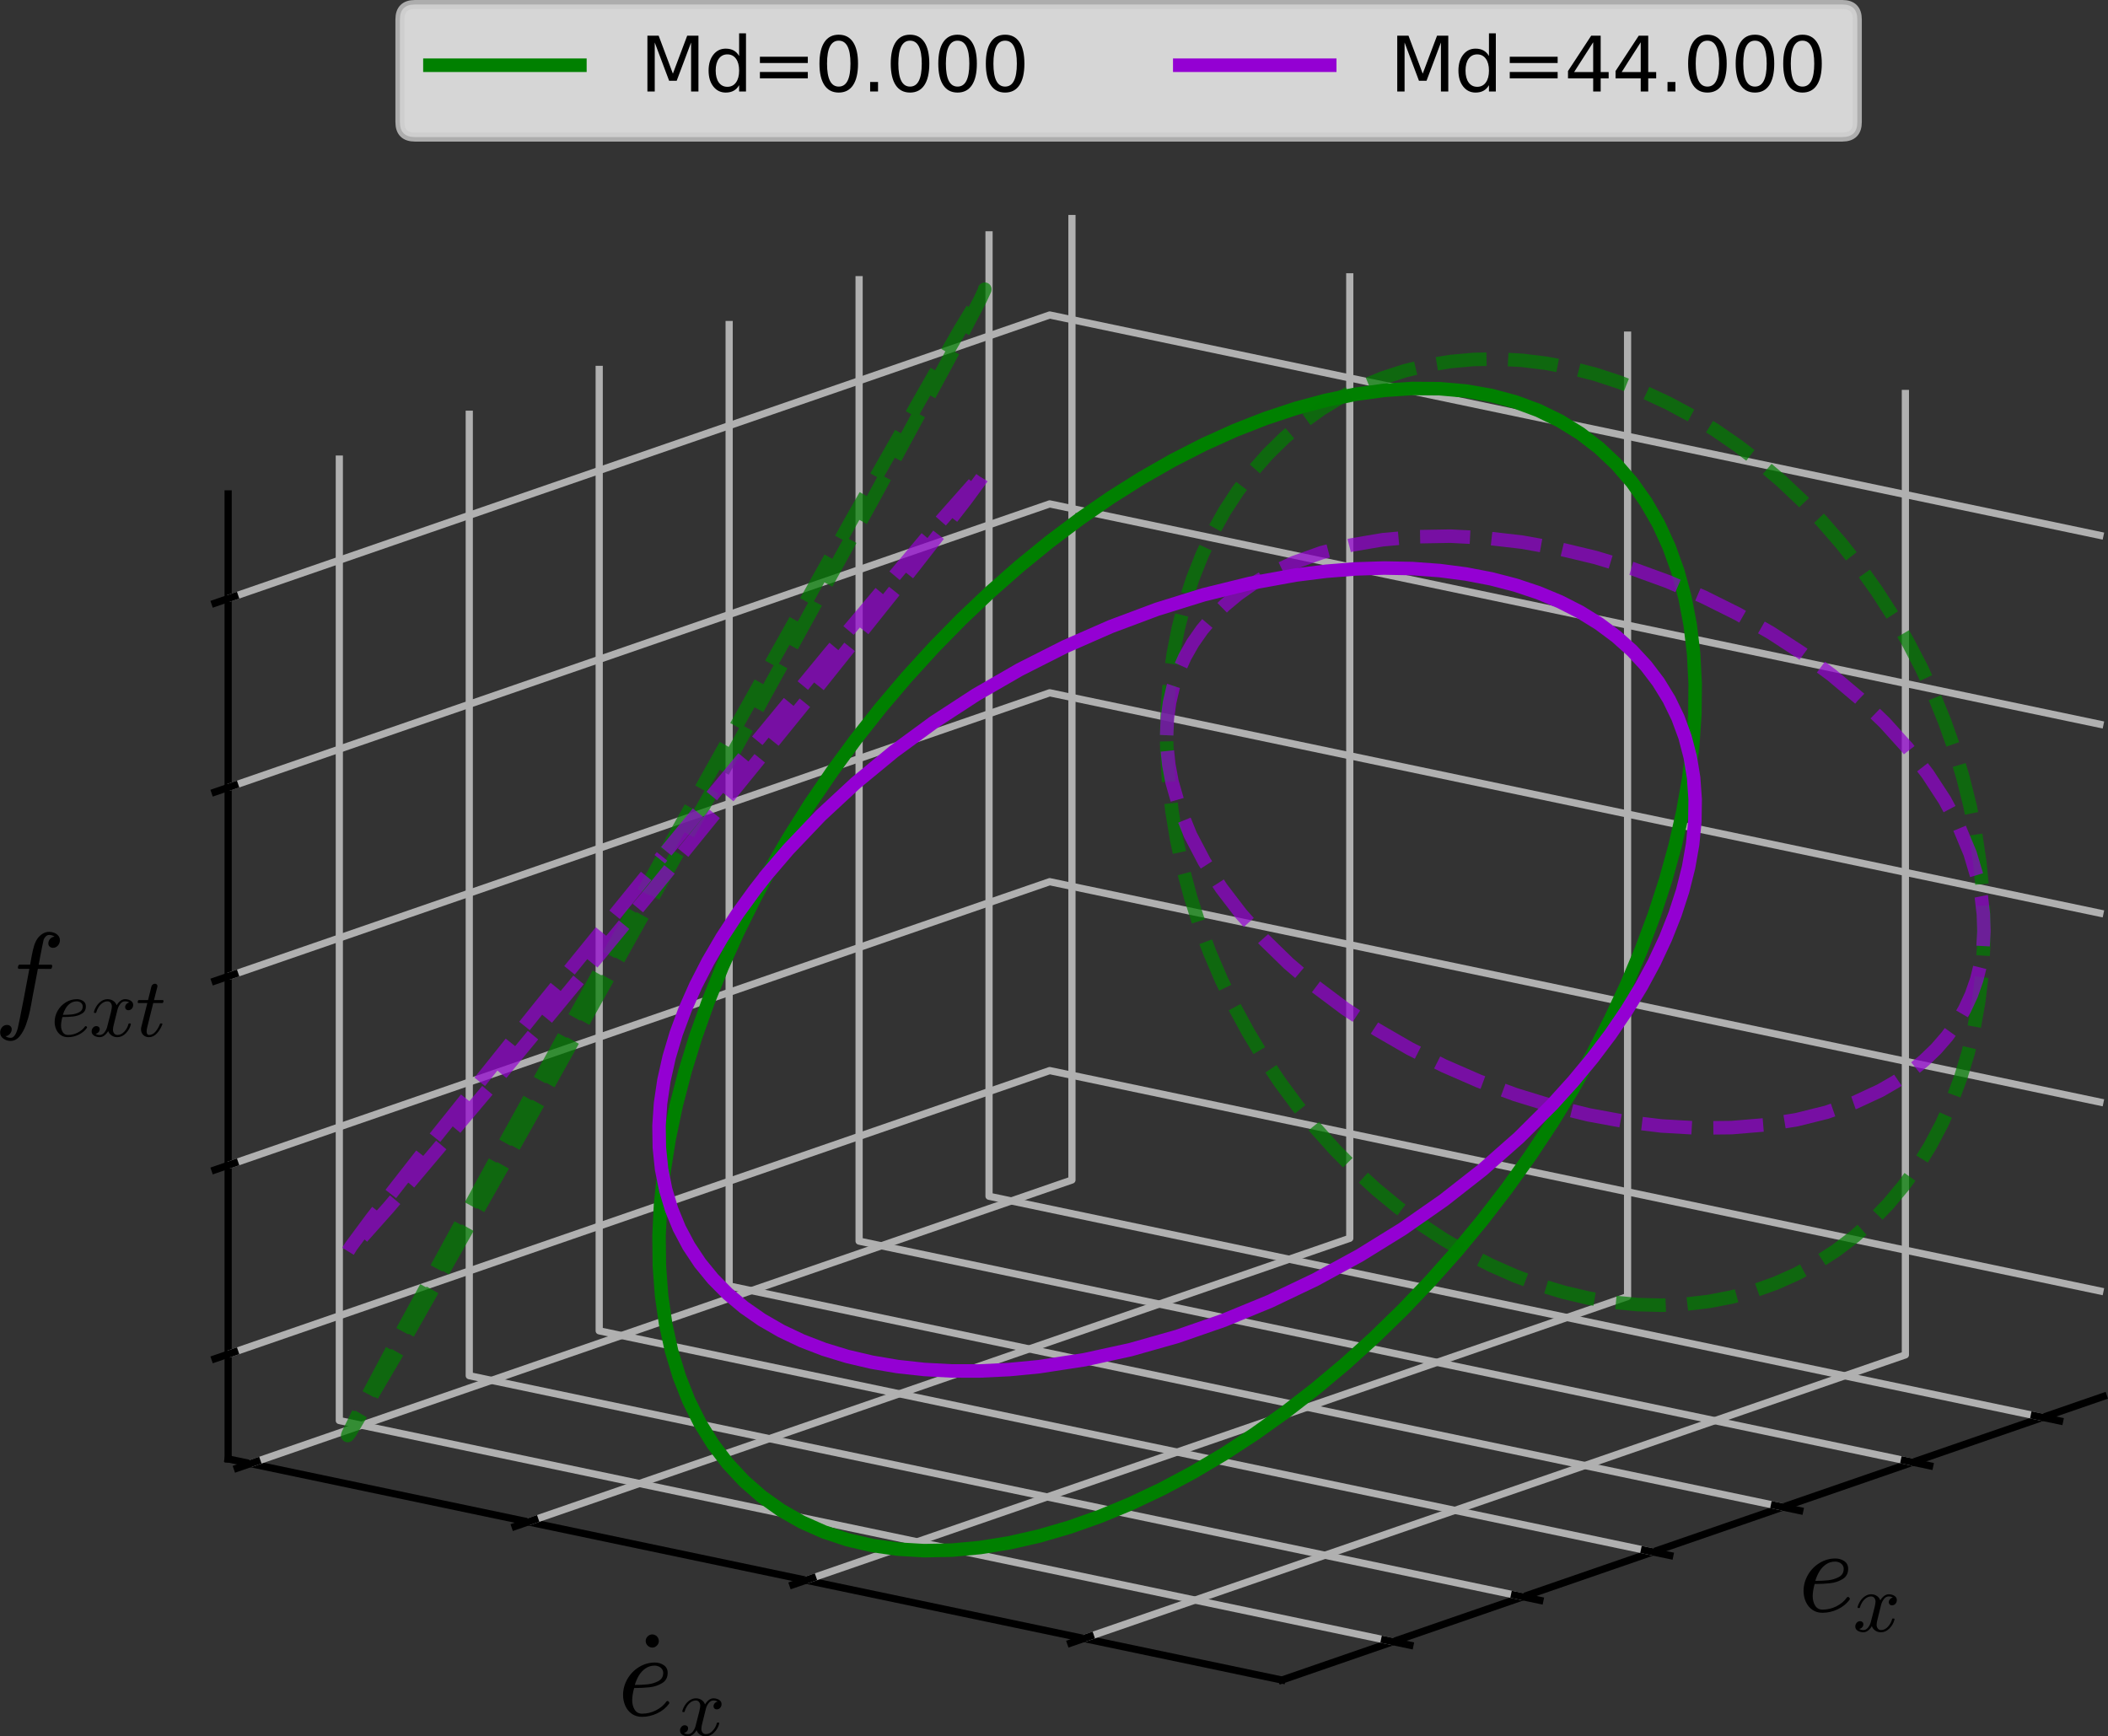 <?xml version="1.0" encoding="UTF-8" standalone="no"?>
<svg
   width="234.143pt"
   height="192.874pt"
   viewBox="0 0 234.143 192.874"
   version="1.1"
   id="svg696"
   sodipodi:docname="systems_1st_x_2nd.svg"
   inkscape:version="1.2.1 (9c6d41e410, 2022-07-14)"
   xmlns:inkscape="http://www.inkscape.org/namespaces/inkscape"
   xmlns:sodipodi="http://sodipodi.sourceforge.net/DTD/sodipodi-0.dtd"
   xmlns:xlink="http://www.w3.org/1999/xlink"
   xmlns="http://www.w3.org/2000/svg"
   xmlns:svg="http://www.w3.org/2000/svg"
   xmlns:rdf="http://www.w3.org/1999/02/22-rdf-syntax-ns#"
   xmlns:cc="http://creativecommons.org/ns#"
   xmlns:dc="http://purl.org/dc/elements/1.1/">
  <rect x="0" y="0" width="234.143" height="192.874" fill="#333333" stroke="none"/>
  <sodipodi:namedview
     id="namedview698"
     pagecolor="#f3f3f3"
     bordercolor="#ffffff"
     borderopacity="1"
     inkscape:showpageshadow="0"
     inkscape:pageopacity="0"
     inkscape:pagecheckerboard="1"
     inkscape:deskcolor="#505050"
     inkscape:document-units="pt"
     showgrid="false"
     inkscape:zoom="2.3014348"
     inkscape:cx="117.10086"
     inkscape:cy="117.10086"
     inkscape:window-width="1920"
     inkscape:window-height="1001"
     inkscape:window-x="-9"
     inkscape:window-y="-9"
     inkscape:window-maximized="1"
     inkscape:current-layer="svg696" />
  <defs
     id="defs445">
    <style
       type="text/css"
       id="style443">*{stroke-linejoin: round; stroke-linecap: butt}</style>
  </defs>
  <g
     id="figure_1"
     transform="translate(-41.303,-43.15)">
    <g
       id="pane3d_1">
      <g
         id="patch_3">
        <path
           d="M 274.937,198.27 157.896,173.709 V 66.508 l 117.042,24.562"
           style="opacity:0;fill:none"
           id="path453" />
      </g>
    </g>
    <g
       id="pane3d_2">
      <g
         id="patch_4">
        <path
           d="M 66.643,205.212 157.896,173.709 V 66.508 L 66.643,98.012"
           style="opacity:0;fill:none"
           id="path457" />
      </g>
    </g>
    <g
       id="pane3d_3">
      <g
         id="patch_5">
        <path
           d="M 183.685,229.774 274.937,198.27 157.896,173.709 66.643,205.212"
           style="opacity:0;fill:none"
           id="path461" />
      </g>
    </g>
    <g
       id="axis3d_1">
      <g
         id="line2d_1">
        <path
           d="M 274.937,198.27 183.685,229.774"
           style="fill:none;stroke:#000000;stroke-width:0.8;stroke-linecap:square"
           id="path465" />
      </g>
      <g
         id="text_1"
         transform="translate(-6.579,-22.773)">
        <!-- $e_x$ -->
        <g
           transform="matrix(0.13,0,0,-0.13,247.625,245.032)"
           id="g476">
          <defs
             id="defs470">
            <path
               id="Cmmi10-65"
               d="M 1288,-72 Q 981,-72 751,87 522,247 401,517 281,788 281,1088 q 0,456 230,857 230,402 623,642 394,241 844,241 275,0 480,-142 205,-142 205,-408 0,-369 -294,-549 -294,-179 -663,-221 -368,-42 -815,-42 H 872 Q 769,1084 769,813 769,528 900,312 1031,97 1300,97 q 381,0 732,175 352,175 574,484 19,19 50,19 32,0 64,-36 33,-36 33,-67 0,-25 -12,-38 Q 2506,306 2109,117 1713,-72 1288,-72 Z M 909,1631 q 372,0 688,34 316,35 572,174 256,139 256,433 0,119 -66,208 -65,89 -170,136 -105,47 -217,47 -272,0 -489,-147 -217,-147 -358,-383 -141,-236 -216,-502 z"
               transform="scale(0.016)" />
            <path
               id="Cmmi10-78"
               d="m 500,184 q 113,-87 319,-87 200,0 353,192 153,192 209,420 l 291,1135 q 69,309 69,422 0,159 -89,278 -89,119 -249,119 -203,0 -381,-127 -178,-127 -300,-322 -122,-195 -172,-395 -12,-41 -50,-41 h -78 q -50,0 -50,60 v 18 q 62,238 212,464 150,227 367,367 218,141 465,141 234,0 423,-125 189,-125 267,-340 110,196 280,330 170,135 373,135 138,0 281,-49 144,-48 235,-148 91,-100 91,-250 0,-162 -105,-280 -105,-117 -267,-117 -103,0 -172,66 -69,66 -69,166 0,134 92,235 93,102 221,121 -116,91 -319,91 -206,0 -358,-191 -151,-191 -214,-425 L 1894,916 q -69,-257 -69,-422 0,-163 92,-280 92,-117 246,-117 300,0 535,264 236,264 311,580 13,37 50,37 h 79 q 25,0 40,-17 16,-17 16,-39 0,-6 -6,-19 Q 3097,522 2806,225 2516,-72 2150,-72 1916,-72 1727,54 1538,181 1459,397 1359,209 1182,68 1006,-72 806,-72 669,-72 523,-23 378,25 287,125 q -90,100 -90,253 0,150 104,273 105,124 262,124 106,0 178,-64 72,-64 72,-167 Q 813,409 723,309 634,209 500,184 Z"
               transform="scale(0.016)" />
          </defs>
          <use
             xlink:href="#Cmmi10-65"
             transform="translate(0,0.812)"
             id="use472" />
          <use
             xlink:href="#Cmmi10-78"
             transform="matrix(0.7,0,0,0.7,46.484,-16.194)"
             id="use474" />
        </g>
      </g>
      <g
         id="Line3DCollection_1">
        <path
           d="M 196.034,225.51 78.992,200.948 V 93.748"
           style="fill:none;stroke:#b0b0b0;stroke-width:0.8"
           id="path479" />
        <path
           d="M 210.467,220.527 93.426,195.966 V 88.765"
           style="fill:none;stroke:#b0b0b0;stroke-width:0.8"
           id="path481" />
        <path
           d="M 224.901,215.544 107.859,190.983 V 83.783"
           style="fill:none;stroke:#b0b0b0;stroke-width:0.8"
           id="path483" />
        <path
           d="M 239.334,210.562 122.293,186 V 78.8"
           style="fill:none;stroke:#b0b0b0;stroke-width:0.8"
           id="path485" />
        <path
           d="M 253.767,205.579 136.726,181.017 V 73.817"
           style="fill:none;stroke:#b0b0b0;stroke-width:0.8"
           id="path487" />
        <path
           d="M 268.201,200.596 151.159,176.034 V 68.834"
           style="fill:none;stroke:#b0b0b0;stroke-width:0.8"
           id="path489" />
      </g>
      <g
         id="xtick_1">
        <g
           id="line2d_2">
          <path
             d="m 195.098,225.314 2.809,0.589"
             style="fill:none;stroke:#000000;stroke-width:0.8;stroke-linecap:square"
             id="path492" />
        </g>
      </g>
      <g
         id="xtick_2">
        <g
           id="line2d_3">
          <path
             d="m 209.531,220.331 2.809,0.589"
             style="fill:none;stroke:#000000;stroke-width:0.8;stroke-linecap:square"
             id="path496" />
        </g>
      </g>
      <g
         id="xtick_3">
        <g
           id="line2d_4">
          <path
             d="m 223.964,215.348 2.809,0.589"
             style="fill:none;stroke:#000000;stroke-width:0.8;stroke-linecap:square"
             id="path500" />
        </g>
      </g>
      <g
         id="xtick_4">
        <g
           id="line2d_5">
          <path
             d="m 238.398,210.365 2.809,0.589"
             style="fill:none;stroke:#000000;stroke-width:0.8;stroke-linecap:square"
             id="path504" />
        </g>
      </g>
      <g
         id="xtick_5">
        <g
           id="line2d_6">
          <path
             d="m 252.831,205.382 2.809,0.589"
             style="fill:none;stroke:#000000;stroke-width:0.8;stroke-linecap:square"
             id="path508" />
        </g>
      </g>
      <g
         id="xtick_6">
        <g
           id="line2d_7">
          <path
             d="m 267.264,200.4 2.809,0.589"
             style="fill:none;stroke:#000000;stroke-width:0.8;stroke-linecap:square"
             id="path512" />
        </g>
      </g>
    </g>
    <g
       id="axis3d_2">
      <g
         id="line2d_8">
        <path
           d="M 66.643,205.212 183.685,229.774"
           style="fill:none;stroke:#000000;stroke-width:0.8;stroke-linecap:square"
           id="path517" />
      </g>
      <g
         id="text_2"
         transform="translate(10.122,-16.194)">
        <!-- $\dot{e}_x$ -->
        <g
           transform="matrix(0.13,0,0,-0.13,99.802,249.948)"
           id="g529">
          <defs
             id="defs521">
            <path
               id="Cmr10-5f"
               d="m 538,3928 q 0,141 106,247 106,106 247,106 87,0 171,-47 85,-46 132,-131 47,-84 47,-175 0,-137 -104,-244 -103,-106 -246,-106 -141,0 -247,106 -106,107 -106,244 z"
               transform="scale(0.016)" />
          </defs>
          <use
             xlink:href="#Cmr10-5f"
             transform="translate(15.215,1.109)"
             id="use523" />
          <use
             xlink:href="#Cmmi10-65"
             transform="translate(0,0.328)"
             id="use525" />
          <use
             xlink:href="#Cmmi10-78"
             transform="matrix(0.7,0,0,0.7,50.949,-16.678)"
             id="use527" />
        </g>
      </g>
      <g
         id="Line3DCollection_2">
        <path
           d="M 252.941,86.454 V 193.654 l -91.252,31.503"
           style="fill:none;stroke:#b0b0b0;stroke-width:0.8"
           id="path532" />
        <path
           d="M 222.083,79.978 V 187.179 l -91.252,31.503"
           style="fill:none;stroke:#b0b0b0;stroke-width:0.8"
           id="path534" />
        <path
           d="M 191.226,73.503 V 180.703 L 99.973,212.206"
           style="fill:none;stroke:#b0b0b0;stroke-width:0.8"
           id="path536" />
        <path
           d="M 160.368,67.027 V 174.228 l -91.252,31.503"
           style="fill:none;stroke:#b0b0b0;stroke-width:0.8"
           id="path538" />
      </g>
      <g
         id="xtick_7">
        <g
           id="line2d_9">
          <path
             d="m 162.418,224.905 -2.19,0.756"
             style="fill:none;stroke:#000000;stroke-width:0.8;stroke-linecap:square"
             id="path541" />
        </g>
      </g>
      <g
         id="xtick_8">
        <g
           id="line2d_10">
          <path
             d="m 131.561,218.43 -2.19,0.756"
             style="fill:none;stroke:#000000;stroke-width:0.8;stroke-linecap:square"
             id="path545" />
        </g>
      </g>
      <g
         id="xtick_9">
        <g
           id="line2d_11">
          <path
             d="m 100.703,211.954 -2.19,0.756"
             style="fill:none;stroke:#000000;stroke-width:0.8;stroke-linecap:square"
             id="path549" />
        </g>
      </g>
      <g
         id="xtick_10">
        <g
           id="line2d_12">
          <path
             d="m 69.845,205.479 -2.19,0.756"
             style="fill:none;stroke:#000000;stroke-width:0.8;stroke-linecap:square"
             id="path553" />
        </g>
      </g>
    </g>
    <g
       id="axis3d_3">
      <g
         id="line2d_13">
        <path
           d="M 66.643,205.212 V 98.012"
           style="fill:none;stroke:#000000;stroke-width:0.8;stroke-linecap:square"
           id="path558" />
      </g>
      <g
         id="text_3"
         transform="translate(27.328,-0.506)">
        <!-- $f_{ext}$ -->
        <g
           transform="matrix(0.13,0,0,-0.13,13.282,156.617)"
           id="g573">
          <defs
             id="defs563">
            <path
               id="Cmmi10-66"
               d="m 622,-1056 q 119,-91 287,-91 229,0 372,506 60,244 325,1607 l 294,1568 h -550 q -62,0 -62,85 25,140 81,140 h 572 l 75,416 q 37,194 68,333 32,139 68,257 36,119 107,266 110,210 296,346 186,136 401,136 141,0 274,-52 133,-52 217,-155 84,-103 84,-243 0,-163 -108,-284 -107,-120 -260,-120 -104,0 -177,64 -73,65 -73,168 0,140 95,245 95,105 236,120 -119,91 -294,91 -97,0 -183,-91 -86,-90 -111,-193 -40,-163 -178,-882 l -78,-422 h 659 q 63,0 63,-84 -3,-16 -13,-55 -9,-39 -26,-63 -17,-23 -42,-23 H 2356 L 2059,972 q -56,-341 -130,-693 -73,-351 -206,-721 -132,-371 -339,-621 -206,-250 -487,-250 -216,0 -386,124 -170,123 -170,326 0,163 104,284 105,120 264,120 107,0 178,-64 72,-65 72,-168 0,-137 -102,-251 -101,-114 -235,-114 z"
               transform="scale(0.016)" />
            <path
               id="Cmmi10-74"
               d="m 397,519 q 0,94 19,178 L 878,2534 H 206 q -65,0 -65,85 25,140 84,140 h 709 l 257,1044 q 25,85 100,144 75,59 168,59 82,0 136,-49 55,-48 55,-129 0,-19 -2,-30 -1,-10 -4,-23 L 1388,2759 h 659 q 66,0 66,-84 -4,-16 -13,-54 -9,-37 -25,-62 -16,-25 -47,-25 H 1331 L 872,684 Q 825,503 825,372 825,97 1013,97 q 281,0 498,264 217,264 333,580 25,37 50,37 h 78 q 25,0 40,-17 16,-17 16,-39 0,-13 -6,-19 Q 1881,516 1612,222 1344,-72 997,-72 744,-72 570,93 397,259 397,519 Z"
               transform="scale(0.016)" />
          </defs>
          <use
             xlink:href="#Cmmi10-66"
             transform="translate(0,0.484)"
             id="use565" />
          <use
             xlink:href="#Cmmi10-65"
             transform="matrix(0.7,0,0,0.7,48.877,-16.522)"
             id="use567" />
          <use
             xlink:href="#Cmmi10-78"
             transform="matrix(0.7,0,0,0.7,81.416,-16.522)"
             id="use569" />
          <use
             xlink:href="#Cmmi10-74"
             transform="matrix(0.7,0,0,0.7,121.372,-16.522)"
             id="use571" />
        </g>
      </g>
      <g
         id="Line3DCollection_3">
        <path
           d="m 66.643,193.577 91.253,-31.503 117.042,24.562"
           style="fill:none;stroke:#b0b0b0;stroke-width:0.8"
           id="path576" />
        <path
           d="m 66.643,172.594 91.253,-31.503 117.042,24.562"
           style="fill:none;stroke:#b0b0b0;stroke-width:0.8"
           id="path578" />
        <path
           d="m 66.643,151.61 91.253,-31.503 117.042,24.562"
           style="fill:none;stroke:#b0b0b0;stroke-width:0.8"
           id="path580" />
        <path
           d="M 66.643,130.627 157.896,99.124 274.937,123.685"
           style="fill:none;stroke:#b0b0b0;stroke-width:0.8"
           id="path582" />
        <path
           d="M 66.643,109.643 157.896,78.14 274.937,102.702"
           style="fill:none;stroke:#b0b0b0;stroke-width:0.8"
           id="path584" />
      </g>
      <g
         id="xtick_11">
        <g
           id="line2d_14">
          <path
             d="m 67.373,193.325 -2.19,0.756"
             style="fill:none;stroke:#000000;stroke-width:0.8;stroke-linecap:square"
             id="path587" />
        </g>
      </g>
      <g
         id="xtick_12">
        <g
           id="line2d_15">
          <path
             d="m 67.373,172.342 -2.19,0.756"
             style="fill:none;stroke:#000000;stroke-width:0.8;stroke-linecap:square"
             id="path591" />
        </g>
      </g>
      <g
         id="xtick_13">
        <g
           id="line2d_16">
          <path
             d="m 67.373,151.358 -2.19,0.756"
             style="fill:none;stroke:#000000;stroke-width:0.8;stroke-linecap:square"
             id="path595" />
        </g>
      </g>
      <g
         id="xtick_14">
        <g
           id="line2d_17">
          <path
             d="m 67.373,130.375 -2.19,0.756"
             style="fill:none;stroke:#000000;stroke-width:0.8;stroke-linecap:square"
             id="path599" />
        </g>
      </g>
      <g
         id="xtick_15">
        <g
           id="line2d_18">
          <path
             d="m 67.373,109.391 -2.19,0.756"
             style="fill:none;stroke:#000000;stroke-width:0.8;stroke-linecap:square"
             id="path603" />
        </g>
      </g>
    </g>
    <g
       id="axes_1">
      <g
         id="line2d_19">
        <path
           d="m 126.655,140.091 2.204,-3.798 2.359,-3.746 2.506,-3.68 2.644,-3.601 2.772,-3.509 2.891,-3.404 2.999,-3.287 3.096,-3.158 3.182,-3.018 3.257,-2.867 3.32,-2.706 3.371,-2.535 3.409,-2.354 3.436,-2.166 3.45,-1.969 3.452,-1.766 3.441,-1.556 3.418,-1.34 3.383,-1.12 3.336,-0.896 3.276,-0.668 3.205,-0.438 3.122,-0.207 3.028,0.026 2.923,0.258 2.807,0.489 2.682,0.719 2.547,0.946 2.402,1.169 2.249,1.389 2.088,1.603 1.919,1.811 1.744,2.013 1.562,2.208 1.375,2.395 1.182,2.573 0.985,2.742 0.785,2.901 0.582,3.05 0.377,3.188 0.171,3.314 -0.036,3.428 -0.243,3.53 -0.45,3.619 -0.654,3.695 -0.856,3.758 -1.055,3.808 -1.25,3.843 -1.441,3.865 -1.627,3.873 -1.806,3.867 -1.98,3.847 -2.146,3.813 -2.304,3.766 -2.454,3.705 -2.595,3.631 -2.727,3.543 -2.849,3.443 -2.961,3.33 -3.062,3.206 -3.152,3.07 -3.231,2.922 -3.298,2.765 -3.354,2.597 -3.397,2.42 -3.428,2.235 -3.446,2.041 -3.453,1.84 -3.447,1.632 -3.428,1.418 -3.397,1.2 -3.354,0.977 -3.299,0.75 -3.232,0.521 -3.153,0.29 -3.063,0.058 -2.962,-0.174 -2.85,-0.406 -2.728,-0.636 -2.596,-0.864 -2.455,-1.089 -2.305,-1.31 -2.147,-1.526 -1.981,-1.737 -1.808,-1.941 -1.628,-2.139 -1.443,-2.329 -1.252,-2.51 -1.057,-2.683 -0.858,-2.845 -0.656,-2.998 -0.451,-3.139 -0.245,-3.27 -0.038,-3.388 0.169,-3.495 0.376,-3.589 0.581,-3.67 0.784,-3.737 0.984,-3.792 1.181,-3.832 1.373,-3.859 1.561,-3.872 1.742,-3.871 1.918,-3.856 1.023,-1.918 v 0"
           clip-path="url(#pf5fef9e0cc)"
           style="fill:none;stroke:#008000;stroke-width:1.5;stroke-linecap:square"
           id="path608" />
      </g>
      <g
         id="line2d_20">
        <path
           d="m 115.307,137.71 20.847,-37.268 11.734,-20.594 2.775,-4.561 0.027,-0.012 -0.004,0.045 -0.499,1.082 -2.853,5.45 -8.919,16.456 -17.066,30.984 -21.701,38.932 -14.648,25.883 -4.814,8.174 -0.265,0.328 0.059,-0.179 0.936,-1.903 3.997,-7.533 10.908,-20.022 19.02,-34.422 v 0"
           clip-path="url(#pf5fef9e0cc)"
           style="fill:none;stroke:#008000;stroke-width:1.5;stroke-dasharray:5.55, 2.4;stroke-dashoffset:0;stroke-opacity:0.7"
           id="path611" />
      </g>
      <g
         id="line2d_21">
        <path
           d="m 170.885,124.822 0.082,-3.065 0.245,-3.016 0.407,-2.955 0.568,-2.884 0.726,-2.802 0.882,-2.711 1.035,-2.609 1.184,-2.498 1.329,-2.378 1.469,-2.25 1.604,-2.113 1.733,-1.969 1.856,-1.818 1.972,-1.66 2.081,-1.497 2.183,-1.328 2.277,-1.154 2.362,-0.976 2.439,-0.794 2.507,-0.61 2.566,-0.423 2.616,-0.235 2.657,-0.046 2.688,0.143 2.709,0.332 2.721,0.519 2.723,0.705 2.715,0.888 2.697,1.067 2.669,1.243 2.632,1.415 2.586,1.581 2.53,1.742 2.465,1.897 2.391,2.044 2.308,2.184 2.218,2.317 2.119,2.441 2.012,2.556 1.899,2.662 1.778,2.759 1.651,2.845 1.519,2.922 1.38,2.988 1.237,3.043 1.089,3.087 0.938,3.12 0.783,3.142 0.625,3.152 0.465,3.151 0.303,3.139 0.14,3.115 -0.023,3.081 -0.186,3.035 -0.349,2.978 -0.51,2.911 -0.669,2.833 -0.827,2.745 -0.981,2.647 -1.131,2.539 -1.278,2.422 -1.42,2.297 -1.556,2.163 -1.688,2.022 -1.813,1.873 -1.931,1.718 -2.043,1.556 -2.147,1.389 -2.244,1.217 -2.332,1.04 -2.412,0.86 -2.484,0.676 -2.546,0.49 -2.6,0.303 -2.643,0.114 -2.678,-0.075 -2.703,-0.264 -2.718,-0.452 -2.723,-0.638 -2.719,-0.822 -2.704,-1.003 -2.68,-1.181 -2.647,-1.354 -2.603,-1.522 -2.551,-1.685 -2.489,-1.842 -2.418,-1.992 -2.339,-2.135 -2.251,-2.27 -2.155,-2.397 -2.052,-2.516 -1.94,-2.625 -1.822,-2.725 -1.698,-2.815 -1.567,-2.895 -1.431,-2.965 -1.289,-3.024 -1.143,-3.072 -0.993,-3.109 -0.839,-3.135 -0.682,-3.15 -0.523,-3.153 -0.362,-3.145 -0.199,-3.125 -0.038,-1.552 v 0"
           clip-path="url(#pf5fef9e0cc)"
           style="fill:none;stroke:#008000;stroke-width:1.5;stroke-dasharray:5.55, 2.4;stroke-dashoffset:0;stroke-opacity:0.7"
           id="path614" />
      </g>
      <g
         id="line2d_22">
        <path
           d="m 126.655,140.091 2.204,-2.576 3.594,-3.772 3.915,-3.633 4.203,-3.465 4.458,-3.269 4.677,-3.047 4.858,-2.8 4.999,-2.53 5.1,-2.24 5.16,-1.932 5.178,-1.608 5.154,-1.271 5.089,-0.923 3.336,-0.419 3.276,-0.26 3.205,-0.099 3.122,0.061 3.028,0.221 2.923,0.381 2.807,0.539 2.682,0.695 2.547,0.849 2.402,1 2.249,1.147 2.088,1.29 1.919,1.428 1.744,1.561 1.562,1.689 1.375,1.81 1.182,1.925 0.985,2.033 0.785,2.134 0.582,2.227 0.377,2.312 0.171,2.388 -0.036,2.456 -0.243,2.516 -0.45,2.566 -0.654,2.607 -0.856,2.638 -1.055,2.66 -1.25,2.673 -1.441,2.676 -1.627,2.669 -1.806,2.653 -1.98,2.627 -2.146,2.591 -2.304,2.547 -3.735,3.716 -4.042,3.565 -4.316,3.385 -4.556,3.178 -4.759,2.944 -4.923,2.687 -5.047,2.409 -5.131,2.11 -5.173,1.795 -5.173,1.465 -5.131,1.124 -5.048,0.773 -3.299,0.317 -3.232,0.157 -3.153,-0.003 -3.063,-0.164 -2.962,-0.324 -2.85,-0.482 -2.728,-0.639 -2.596,-0.794 -2.455,-0.946 -2.305,-1.094 -2.147,-1.239 -1.981,-1.379 -1.808,-1.514 -1.628,-1.643 -1.443,-1.767 -1.252,-1.884 -1.057,-1.995 -0.858,-2.098 -0.656,-2.194 -0.451,-2.282 -0.245,-2.362 -0.038,-2.433 0.169,-2.495 0.376,-2.549 0.581,-2.593 0.784,-2.628 0.984,-2.654 1.181,-2.669 1.373,-2.676 1.561,-2.673 1.742,-2.66 1.918,-2.637 1.023,-1.307 v 0"
           clip-path="url(#pf5fef9e0cc)"
           style="fill:none;stroke:#9400d3;stroke-width:1.5;stroke-linecap:square"
           id="path617" />
      </g>
      <g
         id="line2d_23">
        <path
           d="m 115.307,137.71 18.193,-22.081 11.959,-14.218 4.777,-5.395 0.454,-0.372 -0.004,0.043 -0.336,0.558 -1.793,2.445 -5.717,7.347 -11.457,14.34 -17.435,21.462 -17.986,21.803 -11.496,13.635 -4.134,4.64 -0.41,0.317 0.013,-0.053 0.371,-0.602 2.24,-3.026 6.102,-7.81 12.775,-15.952 13.417,-16.512 v 0"
           clip-path="url(#pf5fef9e0cc)"
           style="fill:none;stroke:#9400d3;stroke-width:1.5;stroke-dasharray:5.55, 2.4;stroke-dashoffset:0;stroke-opacity:0.7"
           id="path620" />
      </g>
      <g
         id="line2d_24">
        <path
           d="m 170.885,124.822 0.082,-1.844 0.245,-1.798 0.407,-1.747 0.568,-1.689 0.726,-1.624 0.882,-1.554 1.035,-1.479 1.184,-1.398 1.329,-1.312 1.469,-1.221 1.604,-1.126 1.733,-1.027 2.828,-1.346 3.082,-1.104 3.31,-0.853 3.512,-0.595 3.685,-0.332 3.828,-0.066 3.94,0.2 4.021,0.464 4.069,0.725 4.084,0.98 4.066,1.227 4.015,1.464 3.931,1.689 3.816,1.9 3.67,2.096 3.494,2.276 3.29,2.436 3.059,2.577 2.803,2.697 2.525,2.796 2.226,2.871 1.91,2.924 1.577,2.953 1.233,2.957 0.878,2.938 0.384,1.937 0.222,1.91 0.059,1.878 -0.105,1.838 -0.268,1.792 -0.43,1.739 -0.59,1.68 -0.748,1.615 -0.904,1.544 -1.056,1.468 -1.205,1.386 -1.349,1.299 -1.489,1.208 -1.623,1.112 -1.751,1.013 -2.853,1.324 -3.104,1.081 -3.33,0.829 -3.529,0.57 -3.699,0.307 -3.84,0.042 -3.949,-0.225 -4.027,-0.489 -4.072,-0.749 -4.084,-1.003 -4.062,-1.249 -4.008,-1.485 -3.922,-1.709 -3.804,-1.919 -3.655,-2.114 -3.476,-2.291 -3.269,-2.45 -3.036,-2.589 -2.778,-2.708 -2.498,-2.804 -2.198,-2.877 -1.879,-2.927 -1.546,-2.954 -1.2,-2.957 -0.844,-2.935 -0.362,-1.933 -0.199,-1.906 -0.038,-0.941 v 0"
           clip-path="url(#pf5fef9e0cc)"
           style="fill:none;stroke:#9400d3;stroke-width:1.5;stroke-dasharray:5.55, 2.4;stroke-dashoffset:0;stroke-opacity:0.7"
           id="path623" />
      </g>
      <g
         id="line2d_25">
        <path
           d="m 225.298,100.409 1.14,2.248 0.961,2.384 0.823,2.657 0.63,2.795 0.46,3.082 0.256,3.216 0.054,3.509 -0.163,3.632 -0.401,3.921 -0.637,4.024 -0.872,4.108 -1.161,4.365 -1.413,4.417 -1.66,4.447 -1.901,4.456 -2.135,4.443 -2.359,4.409 -2.574,4.353 -2.777,4.277 -3.101,4.359 -3.293,4.231 -3.468,4.08 -3.625,3.909 -3.762,3.717 -3.715,3.365 -3.804,3.156 -3.874,2.931 -3.925,2.693 -3.957,2.443 -3.797,2.091 -3.792,1.842 -3.771,1.585 -3.565,1.266 -3.518,1.02 -3.456,0.77 -3.223,0.499 -3.144,0.267 -3.054,0.035 -2.808,-0.182 -2.707,-0.392 -2.599,-0.6 -2.481,-0.806 -2.235,-0.951 -2.115,-1.131 -1.989,-1.307 -1.857,-1.48 -1.719,-1.648 -1.577,-1.812 -1.429,-1.97 -1.277,-2.122 -1.179,-2.398 -1.002,-2.553 -0.822,-2.7 -0.639,-2.838 -0.473,-3.126 -0.267,-3.257 -0.06,-3.377 0.16,-3.662 0.387,-3.766 0.613,-3.855 0.882,-4.118 1.123,-4.181 1.36,-4.226 1.668,-4.446 1.912,-4.454 2.147,-4.441 2.373,-4.407 2.586,-4.351 2.914,-4.459 3.118,-4.353 3.306,-4.224 3.477,-4.074 3.63,-3.902 3.765,-3.71 3.715,-3.358 3.803,-3.148 3.872,-2.924 3.923,-2.685 3.956,-2.434 3.797,-2.082 3.793,-1.832 3.772,-1.574 3.566,-1.256 3.519,-1.01 3.457,-0.76 3.222,-0.489 3.142,-0.257 3.051,-0.025 2.804,0.191 2.702,0.4 2.592,0.608 2.473,0.814 2.226,0.959 2.106,1.138 1.979,1.314 1.847,1.487 1.71,1.655 1.567,1.818 1.42,1.976 1.334,2.251 1.161,2.413 0.985,2.567 0.805,2.713 0.65,3.004 0.445,3.145 0.239,3.275 0.028,3.566 -0.2,3.682 -0.427,3.783 -0.69,4.056 -0.935,4.133 -1.175,4.192 -1.411,4.233 -1.72,4.45 -1.963,4.453 -2.196,4.435 -2.418,4.397 -2.748,4.524 -2.964,4.435 -3.164,4.324 -3.348,4.19 -3.515,4.035 -3.663,3.858 -3.792,3.662 -3.737,3.307 -3.82,3.094 -3.885,2.865 -3.932,2.623 -3.959,2.369 -3.796,2.017 -3.788,1.765 -3.763,1.506 -3.554,1.189 -3.503,0.942 -3.437,0.691 -3.201,0.422 -3.118,0.19 -3.023,-0.043 -2.775,-0.256 -2.671,-0.464 -2.558,-0.672 -2.437,-0.877 -2.19,-1.017 -2.068,-1.196 -1.939,-1.371 -1.805,-1.542 -1.666,-1.708 -1.521,-1.87 -1.373,-2.026 -1.283,-2.301 -1.108,-2.461 -0.93,-2.613 -0.749,-2.756 -0.59,-3.046 -0.385,-3.184 -0.179,-3.311 0.035,-3.599 0.085,-1.578 v 0"
           clip-path="url(#pf5fef9e0cc)"
           style="fill:none;stroke:#000000;stroke-width:1.5;stroke-linecap:square;stroke-opacity:0"
           id="path626" />
      </g>
      <g
         id="legend_1"
         transform="translate(-1.012,3.543)">
        <g
           id="patch_6">
          <path
             d="M 88.401,54.833 H 246.947 q 1.666,0 1.666,-1.666 V 41.773 q 0,-1.666 -1.666,-1.666 H 88.401 q -1.666,0 -1.666,1.666 v 11.394 q 0,1.666 1.666,1.666 z"
             style="opacity:0.8;fill:#ffffff;stroke:#cccccc;stroke-linejoin:miter"
             id="path629" />
        </g>
        <g
           id="line2d_26">
          <path
             d="m 90.067,46.853 h 8.33 8.33"
             style="fill:none;stroke:#008000;stroke-width:1.5;stroke-linecap:square"
             id="path632" />
        </g>
        <g
           id="text_4">
          <!-- Md=0.000 -->
          <g
             transform="matrix(0.083,0,0,-0.083,113.391,49.769)"
             id="g658">
            <defs
               id="defs640">
              <path
                 id="DejaVuSans-4d"
                 d="m 628,4666 h 941 L 2759,1491 3956,4666 h 941 V 0 H 4281 V 4097 L 3078,897 H 2444 L 1241,4097 V 0 H 628 Z"
                 transform="scale(0.016)" />
              <path
                 id="DejaVuSans-64"
                 d="m 2906,2969 v 1894 h 575 V 0 H 2906 V 525 Q 2725,213 2448,61 2172,-91 1784,-91 1150,-91 751,415 353,922 353,1747 q 0,825 398,1331 399,506 1033,506 388,0 664,-152 277,-151 458,-463 z M 947,1747 q 0,-634 261,-995 261,-361 717,-361 456,0 718,361 263,361 263,995 0,634 -263,995 -262,361 -718,361 -456,0 -717,-361 -261,-361 -261,-995 z"
                 transform="scale(0.016)" />
              <path
                 id="DejaVuSans-3d"
                 d="M 678,2906 H 4684 V 2381 H 678 Z m 0,-1275 H 4684 V 1100 H 678 Z"
                 transform="scale(0.016)" />
              <path
                 id="DejaVuSans-30"
                 d="m 2034,4250 q -487,0 -733,-480 -245,-479 -245,-1442 0,-959 245,-1439 246,-480 733,-480 491,0 736,480 246,480 246,1439 0,963 -246,1442 -245,480 -736,480 z m 0,500 q 785,0 1199,-621 414,-620 414,-1801 0,-1178 -414,-1799 -414,-620 -1199,-620 -784,0 -1198,620 -414,621 -414,1799 0,1181 414,1801 414,621 1198,621 z"
                 transform="scale(0.016)" />
              <path
                 id="DejaVuSans-2e"
                 d="m 684,794 h 660 V 0 H 684 Z"
                 transform="scale(0.016)" />
            </defs>
            <use
               xlink:href="#DejaVuSans-4d"
               id="use642" />
            <use
               xlink:href="#DejaVuSans-64"
               x="86.279"
               id="use644" />
            <use
               xlink:href="#DejaVuSans-3d"
               x="149.756"
               id="use646" />
            <use
               xlink:href="#DejaVuSans-30"
               x="233.545"
               id="use648" />
            <use
               xlink:href="#DejaVuSans-2e"
               x="297.168"
               id="use650" />
            <use
               xlink:href="#DejaVuSans-30"
               x="328.955"
               id="use652" />
            <use
               xlink:href="#DejaVuSans-30"
               x="392.578"
               id="use654" />
            <use
               xlink:href="#DejaVuSans-30"
               x="456.201"
               id="use656" />
          </g>
        </g>
        <g
           id="line2d_27">
          <path
             d="m 173.354,46.853 h 8.33 8.33"
             style="fill:none;stroke:#9400d3;stroke-width:1.5;stroke-linecap:square"
             id="path661" />
        </g>
        <g
           id="text_5">
          <!-- Md=44.000 -->
          <g
             transform="matrix(0.083,0,0,-0.083,196.678,49.769)"
             id="g685">
            <defs
               id="defs665">
              <path
                 id="DejaVuSans-34"
                 d="M 2419,4116 825,1625 h 1594 z m -166,550 h 794 V 1625 h 666 V 1100 H 3047 V 0 H 2419 V 1100 H 313 v 609 z"
                 transform="scale(0.016)" />
            </defs>
            <use
               xlink:href="#DejaVuSans-4d"
               id="use667" />
            <use
               xlink:href="#DejaVuSans-64"
               x="86.279"
               id="use669" />
            <use
               xlink:href="#DejaVuSans-3d"
               x="149.756"
               id="use671" />
            <use
               xlink:href="#DejaVuSans-34"
               x="233.545"
               id="use673" />
            <use
               xlink:href="#DejaVuSans-34"
               x="297.168"
               id="use675" />
            <use
               xlink:href="#DejaVuSans-2e"
               x="360.791"
               id="use677" />
            <use
               xlink:href="#DejaVuSans-30"
               x="392.578"
               id="use679" />
            <use
               xlink:href="#DejaVuSans-30"
               x="456.201"
               id="use681" />
            <use
               xlink:href="#DejaVuSans-30"
               x="519.824"
               id="use683" />
          </g>
        </g>
      </g>
    </g>
  </g>
  <defs
     id="defs694">
    <clipPath
       id="pf5fef9e0cc">
      <rect
         x="52.358"
         y="35.942"
         width="230.63"
         height="230.63"
         id="rect691" />
    </clipPath>
  </defs>
</svg>
